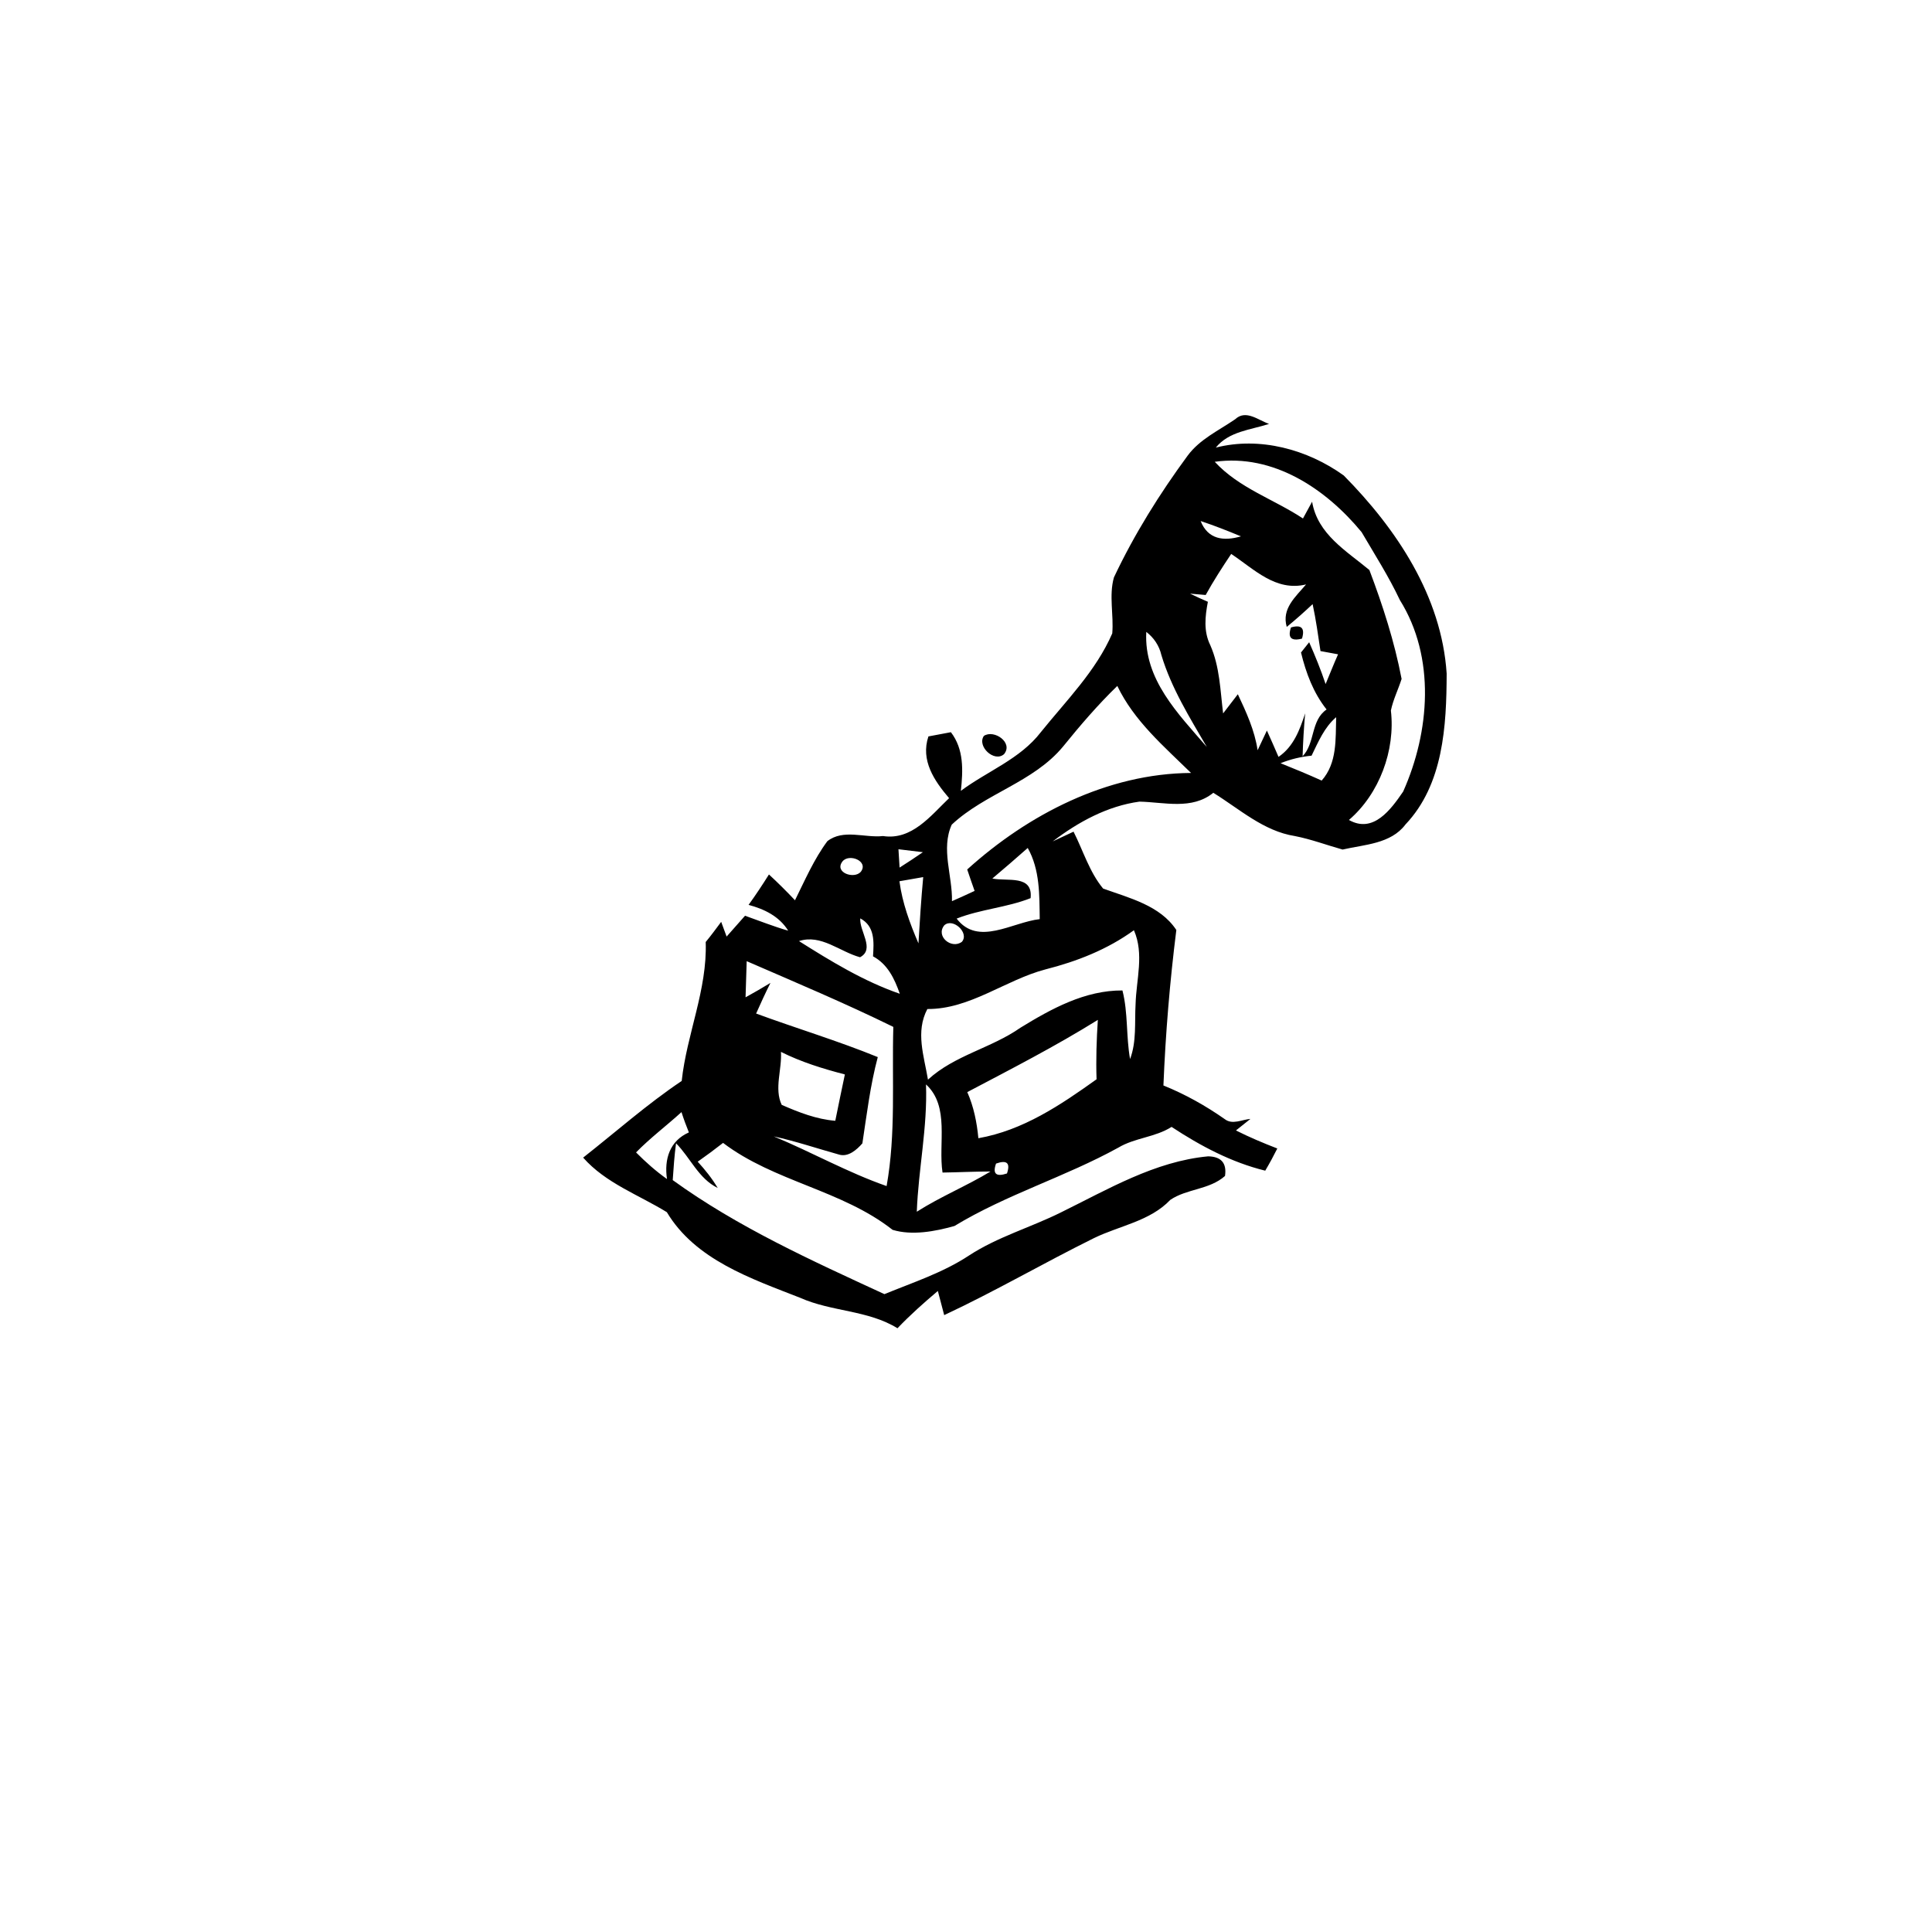 <?xml version="1.0" encoding="UTF-8" ?>
<!DOCTYPE svg PUBLIC "-//W3C//DTD SVG 1.1//EN" "http://www.w3.org/Graphics/SVG/1.1/DTD/svg11.dtd">
<svg width="256pt" height="256pt" viewBox="0 0 256 256" version="1.1" xmlns="http://www.w3.org/2000/svg">
<g id="#000000ff">
<path fill="#000000" opacity="1.00" d=" M 163.67 55.55 C 165.09 54.22 166.74 55.69 168.16 56.17 C 165.71 56.97 162.84 57.15 161.10 59.31 C 166.92 57.82 173.25 59.55 178.05 63.00 C 185.07 70.11 191.02 79.01 191.69 89.25 C 191.67 96.18 191.26 103.95 186.23 109.25 C 184.29 111.83 180.79 111.90 177.90 112.57 C 175.79 111.98 173.73 111.20 171.57 110.78 C 167.43 110.13 164.22 107.18 160.77 105.05 C 157.93 107.35 154.28 106.29 150.98 106.22 C 146.74 106.80 142.86 108.92 139.49 111.49 C 140.18 111.17 141.56 110.52 142.25 110.20 C 143.52 112.71 144.36 115.56 146.17 117.74 C 149.63 118.99 153.72 119.97 155.87 123.23 C 155.01 130.07 154.44 136.94 154.16 143.83 C 157.05 145.00 159.75 146.51 162.30 148.30 C 163.30 149.07 164.58 148.35 165.69 148.26 C 165.21 148.64 164.25 149.41 163.77 149.79 C 165.55 150.69 167.39 151.46 169.25 152.18 C 168.75 153.18 168.22 154.16 167.65 155.12 C 163.17 154.02 159.07 151.84 155.24 149.32 C 153.06 150.71 150.38 150.75 148.18 152.07 C 141.14 155.95 133.36 158.27 126.47 162.45 C 123.88 163.18 120.84 163.74 118.27 162.96 C 111.58 157.69 102.58 156.58 95.81 151.44 C 94.71 152.30 93.59 153.13 92.45 153.93 C 93.44 155.01 94.35 156.15 95.10 157.41 C 92.57 156.18 91.47 153.40 89.58 151.49 C 89.36 153.11 89.25 154.74 89.14 156.37 C 97.76 162.61 107.57 167.04 117.19 171.48 C 120.99 169.92 124.95 168.64 128.40 166.36 C 132.18 163.89 136.56 162.65 140.58 160.65 C 146.81 157.59 153.03 153.88 160.09 153.22 C 161.82 153.26 162.57 154.12 162.32 155.82 C 160.25 157.66 157.26 157.50 155.07 158.99 C 152.38 161.82 148.36 162.40 144.97 164.05 C 138.31 167.34 131.85 171.11 125.11 174.26 C 124.90 173.46 124.48 171.86 124.27 171.06 C 122.41 172.63 120.60 174.24 118.92 176.00 C 115.03 173.59 110.19 173.82 106.04 171.97 C 99.54 169.42 92.14 166.94 88.36 160.62 C 84.61 158.31 80.26 156.78 77.27 153.39 C 81.61 149.98 85.74 146.31 90.33 143.23 C 90.99 137.05 93.73 131.15 93.51 124.82 C 94.22 123.96 94.89 123.05 95.56 122.15 C 95.74 122.63 96.10 123.61 96.28 124.10 C 97.10 123.18 97.91 122.26 98.72 121.34 C 100.62 122.01 102.49 122.76 104.44 123.32 C 103.25 121.41 101.28 120.46 99.19 119.90 C 100.14 118.59 101.03 117.24 101.89 115.87 C 103.08 116.97 104.23 118.11 105.34 119.29 C 106.66 116.63 107.85 113.86 109.63 111.46 C 111.75 109.81 114.57 111.05 117.01 110.78 C 120.82 111.37 123.33 108.08 125.76 105.76 C 123.79 103.45 121.96 100.76 123.02 97.58 C 123.76 97.44 125.25 97.16 126.00 97.02 C 127.74 99.30 127.61 102.08 127.32 104.79 C 130.84 102.17 135.19 100.57 137.92 97.01 C 141.29 92.82 145.21 88.93 147.38 83.93 C 147.59 81.46 146.92 78.93 147.60 76.51 C 150.29 70.81 153.65 65.43 157.38 60.36 C 158.99 58.19 161.50 57.04 163.67 55.55 M 160.96 61.19 C 164.21 64.70 168.76 66.13 172.65 68.70 C 172.96 68.14 173.56 67.03 173.86 66.48 C 174.59 70.79 178.37 72.97 181.45 75.53 C 183.23 80.23 184.77 85.01 185.72 89.96 C 185.27 91.37 184.60 92.70 184.30 94.15 C 184.91 99.40 182.78 105.19 178.74 108.65 C 181.96 110.48 184.29 107.28 185.93 104.88 C 189.46 96.96 190.24 87.11 185.49 79.51 C 184.02 76.39 182.16 73.48 180.42 70.51 C 175.70 64.78 168.73 60.10 160.96 61.19 M 159.09 69.04 C 160.06 71.48 162.14 71.74 164.43 71.07 C 162.68 70.34 160.90 69.64 159.09 69.04 M 161.24 73.25 C 161.83 73.80 161.83 73.80 161.24 73.25 M 163.14 73.40 C 161.95 75.18 160.79 76.97 159.76 78.84 C 159.24 78.80 158.21 78.71 157.69 78.66 C 158.47 79.04 159.25 79.40 160.05 79.74 C 159.68 81.68 159.46 83.65 160.37 85.49 C 161.63 88.35 161.69 91.48 162.07 94.53 C 162.56 93.89 163.54 92.62 164.02 91.99 C 165.14 94.37 166.25 96.78 166.64 99.41 C 166.95 98.76 167.56 97.45 167.87 96.80 C 168.40 97.95 168.90 99.12 169.41 100.29 C 171.41 98.93 172.22 96.72 172.94 94.52 C 172.77 96.41 172.66 98.31 172.60 100.21 C 174.29 98.45 173.65 95.47 175.78 94.01 C 174.02 91.79 173.05 89.17 172.39 86.46 C 172.66 86.12 173.20 85.44 173.47 85.10 C 174.27 86.91 175.02 88.76 175.65 90.64 C 176.20 89.33 176.72 88.00 177.30 86.70 C 176.72 86.60 175.55 86.38 174.97 86.27 C 174.66 84.19 174.37 82.10 173.93 80.05 C 172.82 81.09 171.68 82.11 170.50 83.07 C 169.80 80.64 171.66 79.10 173.06 77.44 C 169.03 78.42 166.18 75.41 163.14 73.40 M 152.23 82.24 C 152.82 82.82 152.82 82.82 152.23 82.24 M 151.89 83.73 C 151.54 90.02 156.13 94.59 159.91 98.98 C 157.63 95.06 155.20 91.16 153.89 86.80 C 153.60 85.55 152.89 84.50 151.89 83.73 M 140.87 98.91 C 136.94 103.67 130.55 105.11 126.11 109.27 C 124.65 112.49 126.22 116.05 126.14 119.41 C 127.14 118.97 128.14 118.52 129.14 118.05 C 128.80 117.10 128.48 116.16 128.16 115.21 C 136.24 107.90 146.73 102.49 157.82 102.42 C 154.22 98.89 150.27 95.53 148.05 90.89 C 145.47 93.39 143.13 96.12 140.87 98.91 M 173.79 100.13 C 172.38 100.27 170.99 100.60 169.68 101.13 C 171.51 101.86 173.33 102.62 175.13 103.43 C 177.20 101.09 176.96 97.95 177.05 95.03 C 175.47 96.38 174.68 98.31 173.79 100.13 M 125.15 101.17 C 125.80 101.81 125.80 101.81 125.15 101.17 M 119.05 112.53 C 119.09 113.14 119.16 114.35 119.20 114.96 C 120.24 114.30 121.27 113.62 122.29 112.92 C 121.48 112.82 119.86 112.63 119.05 112.53 M 131.49 116.41 C 133.49 116.82 136.89 115.87 136.56 119.01 C 133.40 120.26 129.93 120.47 126.76 121.72 C 129.60 125.43 134.13 122.19 137.77 121.79 C 137.72 118.58 137.81 115.26 136.18 112.36 C 134.63 113.73 133.07 115.08 131.49 116.41 M 111.62 114.16 C 110.52 115.62 113.17 116.53 114.06 115.52 C 115.15 114.09 112.48 113.04 111.62 114.16 M 119.18 116.77 C 119.56 119.64 120.56 122.35 121.70 125.00 C 121.87 122.07 122.06 119.14 122.33 116.22 C 121.54 116.36 119.97 116.63 119.18 116.77 M 113.99 121.69 C 113.85 123.38 115.98 125.77 113.96 126.84 C 111.27 126.11 108.79 123.74 105.87 124.70 C 110.12 127.38 114.45 130.03 119.23 131.68 C 118.53 129.69 117.62 127.76 115.68 126.72 C 115.80 124.80 115.95 122.74 113.99 121.69 M 125.13 122.60 C 123.93 124.06 126.09 125.83 127.46 124.79 C 128.47 123.61 126.27 121.58 125.13 122.60 M 138.53 128.45 C 133.21 129.85 128.53 133.74 122.88 133.70 C 121.28 136.72 122.44 139.93 122.96 143.06 C 126.48 139.82 131.35 138.89 135.21 136.18 C 139.32 133.66 143.77 131.21 148.73 131.24 C 149.49 134.22 149.20 137.31 149.74 140.33 C 150.62 138.00 150.33 135.48 150.47 133.05 C 150.56 129.79 151.63 126.40 150.25 123.26 C 146.74 125.81 142.70 127.39 138.53 128.45 M 98.94 127.36 C 98.91 128.56 98.83 130.96 98.79 132.15 C 99.90 131.54 101.00 130.90 102.09 130.24 C 101.42 131.57 100.80 132.93 100.19 134.30 C 105.54 136.27 111.02 137.91 116.31 140.07 C 115.31 143.82 114.85 147.68 114.27 151.50 C 113.52 152.36 112.37 153.37 111.15 152.98 C 108.28 152.18 105.45 151.22 102.53 150.58 C 107.56 152.67 112.32 155.36 117.48 157.16 C 118.73 150.19 118.17 143.11 118.37 136.07 C 112.00 132.94 105.45 130.19 98.94 127.36 M 128.17 144.71 C 129.03 146.65 129.44 148.72 129.64 150.82 C 135.55 149.78 140.52 146.43 145.30 143.01 C 145.21 140.39 145.30 137.76 145.47 135.14 C 139.88 138.62 134.00 141.64 128.17 144.71 M 103.48 139.38 C 103.63 141.68 102.56 144.26 103.58 146.40 C 105.84 147.39 108.19 148.31 110.68 148.51 C 111.08 146.45 111.53 144.42 111.95 142.37 C 109.04 141.61 106.17 140.73 103.48 139.38 M 122.70 143.69 C 122.91 149.37 121.69 154.92 121.48 160.56 C 124.62 158.56 128.07 157.15 131.25 155.23 C 129.13 155.23 127.01 155.34 124.89 155.37 C 124.30 151.52 125.88 146.61 122.70 143.69 M 84.28 152.70 C 85.55 153.98 86.90 155.18 88.38 156.23 C 87.99 153.60 88.74 151.17 91.28 150.05 C 90.92 149.16 90.59 148.27 90.30 147.36 C 88.31 149.17 86.16 150.78 84.28 152.70 M 131.98 154.18 C 131.50 155.53 131.98 155.97 133.43 155.49 C 133.90 154.10 133.42 153.67 131.98 154.18 Z" />
<path fill="#000000" opacity="1.00" d=" M 171.06 83.14 C 172.45 82.73 172.94 83.23 172.52 84.62 C 171.09 84.99 170.60 84.50 171.06 83.14 Z" />
<path fill="#000000" opacity="1.00" d=" M 130.37 97.51 C 131.72 96.62 134.30 98.40 133.04 99.93 C 131.74 101.07 129.42 98.88 130.37 97.51 Z" />
</g>
</svg>
